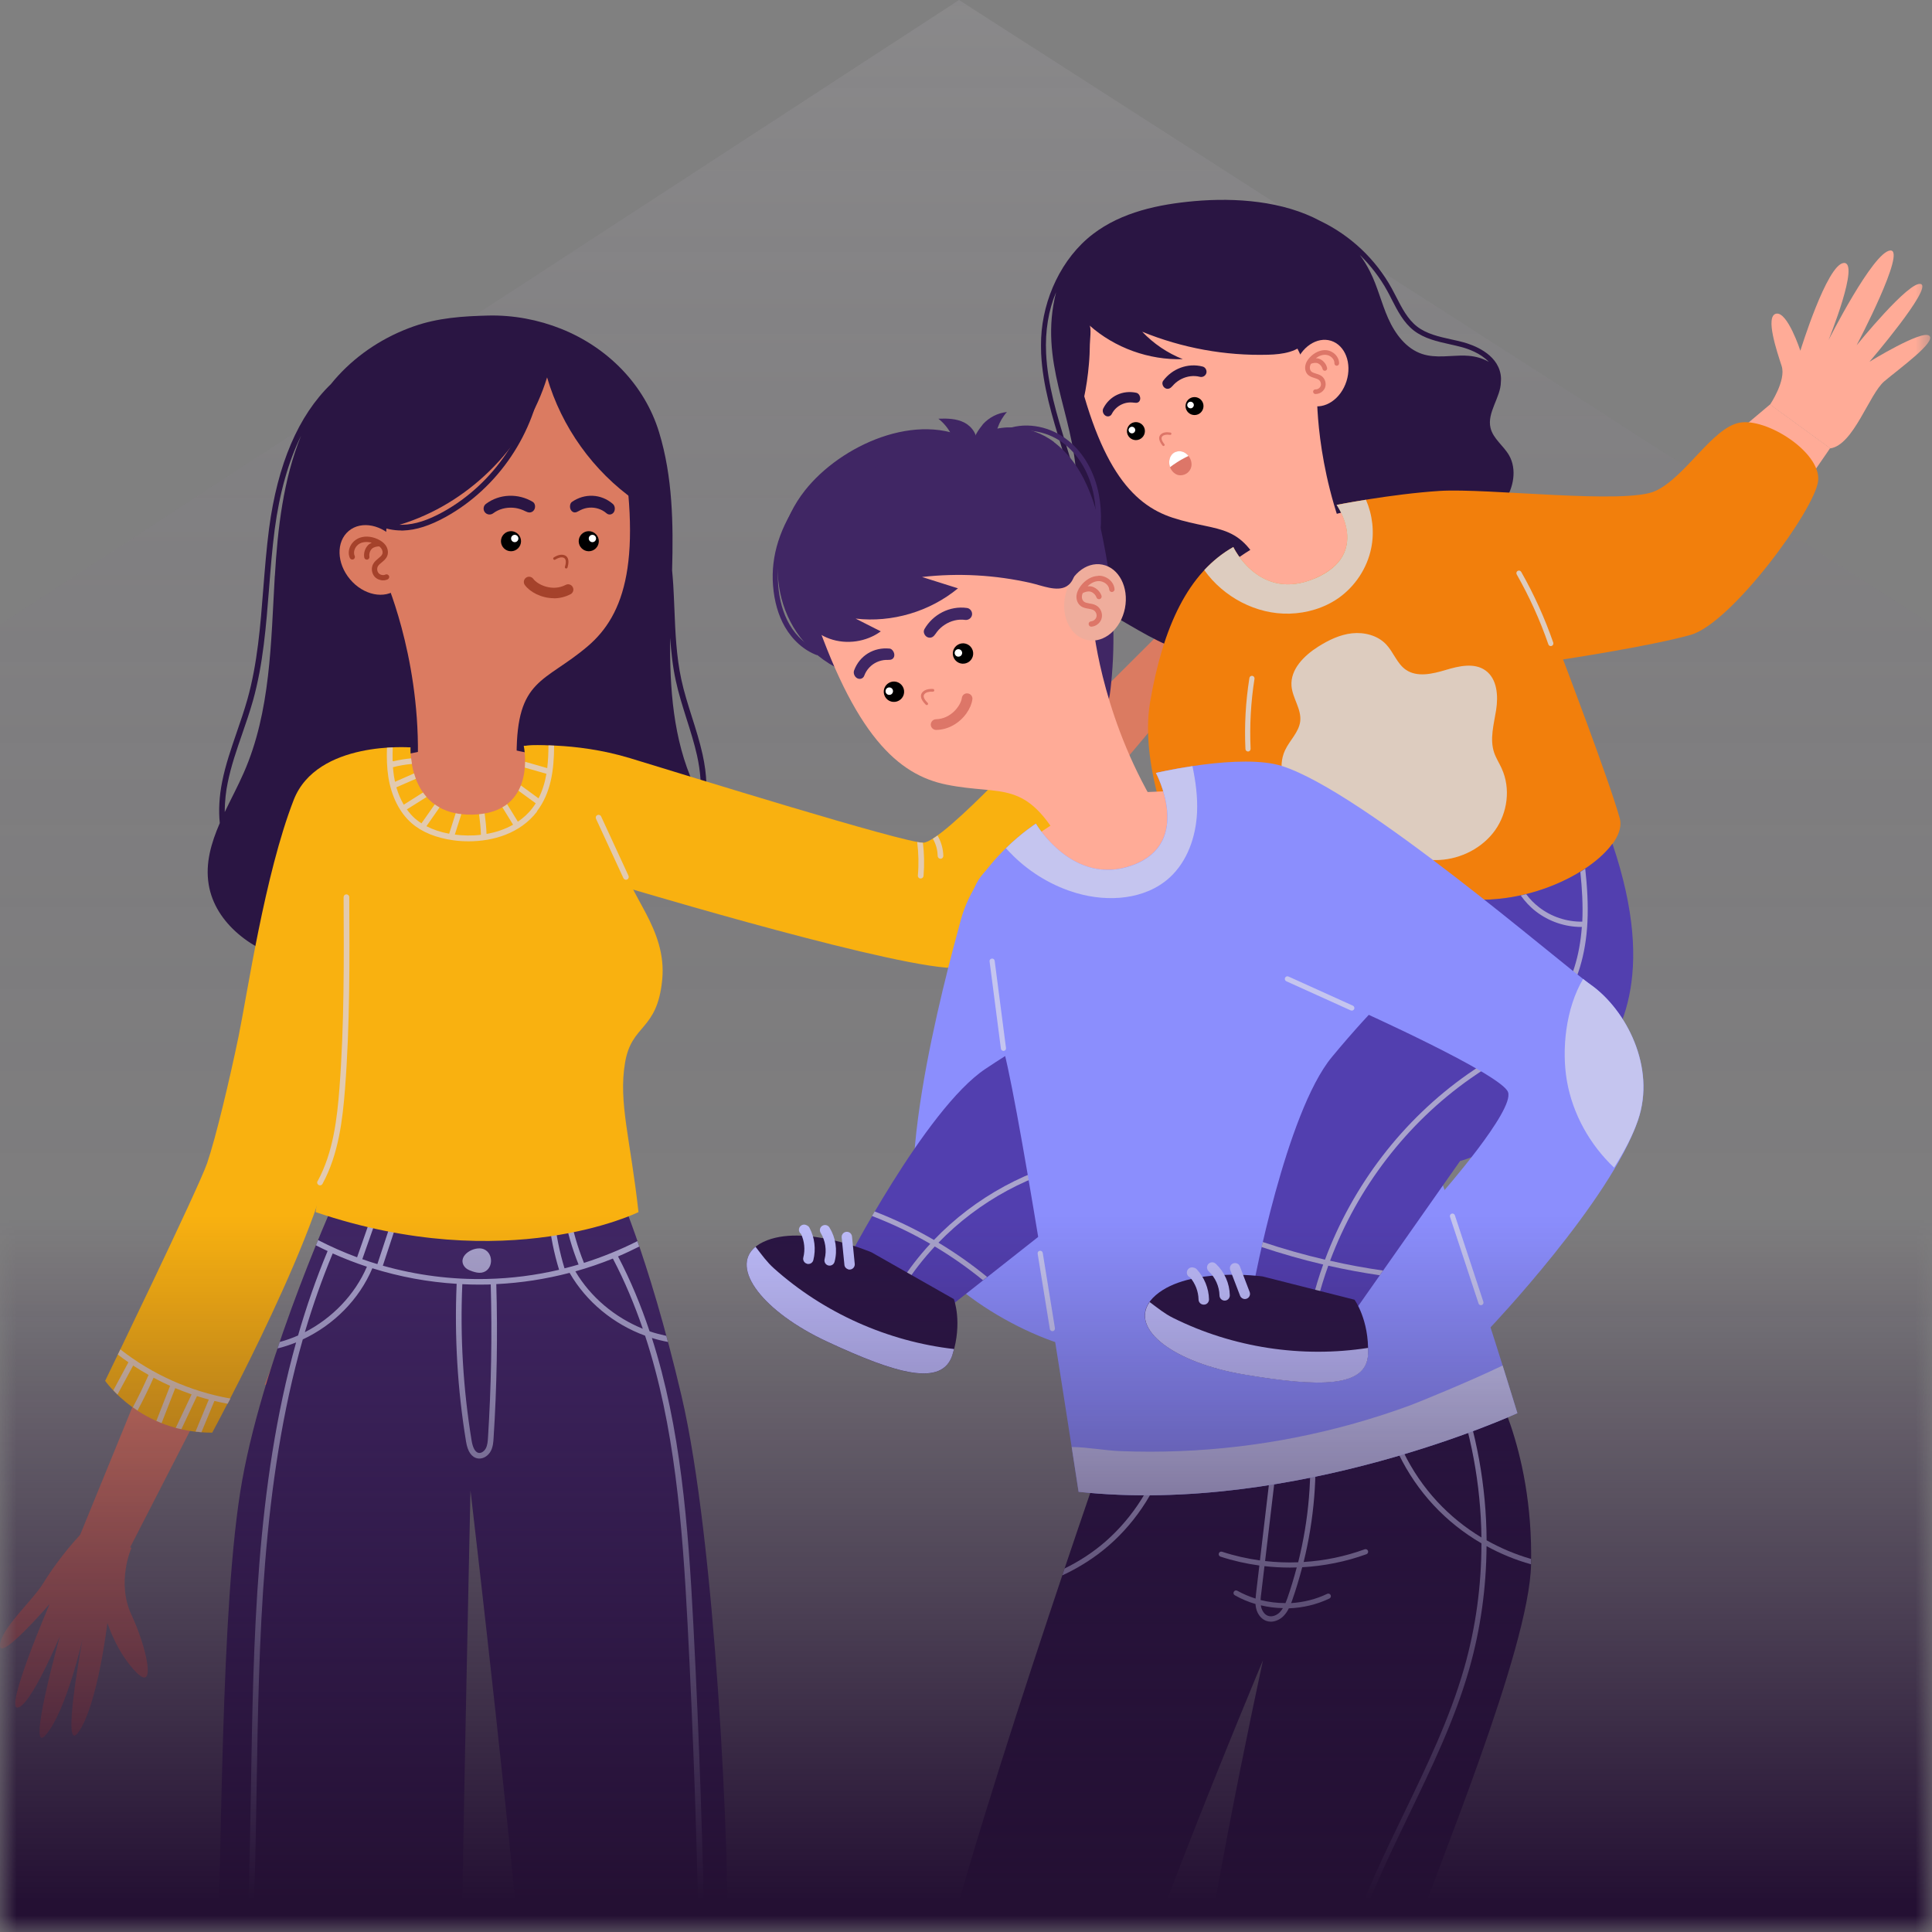 <svg width="58" height="58" viewBox="0 0 58 58" fill="none" xmlns="http://www.w3.org/2000/svg">
<rect x="0" y="0" width="58" height="58" fill="#808080" stroke="none"/>
<path d="M0 18.752V58H58V18.752L28.791 0L0 18.752Z" fill="url(#paint0_linear_1_1958)"/>
<mask id="mask0_1_1958" style="mask-type:alpha" maskUnits="userSpaceOnUse" x="0" y="0" width="58" height="58">
<rect width="58" height="58" fill="#D9D9D9"/>
</mask>
<g mask="url(#mask0_1_1958)">
<path d="M21.241 24.602C21.219 24.488 21.185 24.379 21.146 24.269C21.243 23.797 21.226 23.257 21.092 22.649C21.008 22.27 20.89 21.894 20.774 21.53C20.657 21.159 20.535 20.778 20.453 20.395C20.304 19.704 20.274 18.982 20.246 18.282C20.235 18.041 20.227 17.802 20.212 17.563C20.203 17.417 20.19 17.268 20.177 17.122C20.216 15.72 20.194 14.314 19.787 12.979C19.348 11.54 18.233 10.427 16.85 9.873C16.157 9.596 15.407 9.456 14.66 9.473C13.896 9.492 13.155 9.54 12.425 9.796C12.313 9.835 12.201 9.878 12.089 9.925C11.256 10.276 10.502 10.825 9.934 11.531C8.958 12.475 8.334 13.93 8.077 15.871C8 16.465 7.952 17.072 7.905 17.66C7.819 18.769 7.731 19.915 7.427 20.996C7.334 21.325 7.22 21.657 7.11 21.975C6.945 22.458 6.77 22.957 6.669 23.47C6.581 23.909 6.559 24.325 6.598 24.71C6.34 25.307 6.161 25.914 6.264 26.547C6.456 27.733 7.601 28.558 8.769 28.853C10.134 29.198 11.57 29 12.963 28.802C13.812 28.679 14.662 28.558 15.511 28.436C16.146 28.345 16.829 28.231 17.283 27.777C17.888 27.174 17.994 26.058 18.803 25.78C19.494 25.544 20.367 26.086 20.939 25.632C21.235 25.397 21.31 24.971 21.241 24.602ZM8.25 17.285C8.133 19.288 8.127 21.36 7.319 23.196C7.147 23.59 6.936 23.982 6.747 24.379C6.747 24.038 6.787 23.728 6.835 23.502C6.936 23 7.106 22.507 7.272 22.029C7.384 21.706 7.498 21.372 7.593 21.039C7.901 19.94 7.989 18.786 8.077 17.671C8.123 17.085 8.17 16.48 8.247 15.892C8.392 14.794 8.659 13.855 9.038 13.082C8.506 14.387 8.336 15.862 8.252 17.285H8.25ZM20.119 19.146C20.149 19.576 20.194 20.007 20.287 20.431C20.371 20.823 20.494 21.209 20.612 21.584C20.726 21.943 20.845 22.316 20.927 22.688C21.03 23.158 21.06 23.584 21.021 23.967C20.959 23.829 20.892 23.694 20.83 23.558C20.209 22.191 20.102 20.662 20.119 19.148V19.146Z" fill="#2A1543"/>
<path d="M15.134 19.777C17.884 19.704 19.241 17.372 19.163 14.54C19.088 11.71 17.608 9.454 14.858 9.527C12.108 9.6 9.128 11.977 9.204 14.807C9.279 17.637 12.382 19.85 15.132 19.777H15.134Z" fill="#2A1543"/>
<path d="M12.167 12.468C13.504 10.018 18.209 10.853 18.573 12.802C19.324 16.812 18.754 18.457 17.64 19.404C16.351 20.5 15.509 20.36 15.509 22.664C15.022 23.89 13.151 24.058 12.546 22.664C12.582 19.613 11.536 17.302 11.536 17.302C11.536 17.302 11.613 13.48 12.164 12.468H12.167Z" fill="#DB7B61"/>
<path d="M15.039 16.247C15.039 16.413 15.175 16.549 15.341 16.549C15.506 16.549 15.642 16.413 15.642 16.247C15.642 16.082 15.506 15.946 15.341 15.946C15.175 15.946 15.039 16.082 15.039 16.247Z" fill="black"/>
<path d="M15.453 16.276C15.513 16.276 15.562 16.226 15.562 16.166C15.562 16.105 15.513 16.056 15.453 16.056C15.392 16.056 15.343 16.105 15.343 16.166C15.343 16.226 15.392 16.276 15.453 16.276Z" fill="white"/>
<path d="M17.373 16.247C17.373 16.413 17.509 16.549 17.675 16.549C17.841 16.549 17.977 16.413 17.977 16.247C17.977 16.082 17.841 15.946 17.675 15.946C17.509 15.946 17.373 16.082 17.373 16.247Z" fill="black"/>
<path d="M17.675 16.166C17.675 16.226 17.724 16.276 17.785 16.276C17.845 16.276 17.894 16.226 17.894 16.166C17.894 16.105 17.845 16.056 17.785 16.056C17.724 16.056 17.675 16.105 17.675 16.166Z" fill="white"/>
<path d="M17.171 15.067C17.55 14.805 18.041 14.82 18.398 15.128C18.465 15.186 18.476 15.302 18.427 15.377C18.375 15.455 18.276 15.468 18.209 15.41C18.063 15.283 17.875 15.227 17.694 15.24C17.602 15.246 17.511 15.272 17.427 15.313C17.352 15.349 17.279 15.414 17.195 15.367C17.175 15.356 17.158 15.339 17.143 15.317C17.096 15.248 17.1 15.117 17.171 15.067Z" fill="#2A1543"/>
<path d="M15.995 15.067C15.56 14.805 14.996 14.82 14.587 15.128C14.509 15.186 14.496 15.302 14.555 15.377C14.615 15.455 14.727 15.468 14.805 15.41C14.972 15.283 15.186 15.229 15.395 15.242C15.5 15.248 15.603 15.274 15.702 15.315C15.789 15.352 15.873 15.416 15.97 15.367C15.993 15.356 16.012 15.339 16.028 15.317C16.081 15.248 16.077 15.117 15.995 15.067Z" fill="#2A1543"/>
<path d="M16.626 17.962C16.79 17.962 16.962 17.925 17.128 17.839C17.206 17.798 17.236 17.703 17.195 17.626C17.154 17.548 17.059 17.518 16.982 17.559C16.583 17.768 16.137 17.552 16.01 17.378C15.959 17.309 15.86 17.292 15.791 17.343C15.72 17.395 15.705 17.494 15.756 17.563C15.905 17.768 16.249 17.959 16.628 17.959L16.626 17.962Z" fill="#A5422B"/>
<path d="M16.999 17.066C17.016 17.066 17.031 17.055 17.037 17.038C17.113 16.782 17.024 16.693 16.938 16.665C16.85 16.637 16.744 16.659 16.626 16.734C16.607 16.745 16.602 16.771 16.613 16.788C16.624 16.808 16.65 16.812 16.667 16.801C16.766 16.741 16.848 16.719 16.913 16.741C16.99 16.767 17.007 16.859 16.96 17.016C16.953 17.038 16.966 17.059 16.988 17.066C16.992 17.066 16.994 17.066 16.999 17.066Z" fill="#A5422B"/>
<path d="M10.507 17.389C10.909 17.869 11.547 18 11.928 17.68C12.309 17.359 12.292 16.71 11.889 16.23C11.486 15.75 10.849 15.619 10.468 15.94C10.087 16.26 10.104 16.909 10.507 17.389Z" fill="#DB7B61"/>
<path d="M10.73 16.174C10.902 16.084 11.131 16.088 11.342 16.187C11.447 16.237 11.523 16.295 11.576 16.368C11.645 16.465 11.665 16.588 11.626 16.687C11.592 16.775 11.521 16.833 11.458 16.885C11.413 16.922 11.37 16.956 11.346 16.999C11.309 17.064 11.318 17.152 11.368 17.208C11.417 17.262 11.505 17.281 11.572 17.249C11.611 17.23 11.658 17.249 11.678 17.288C11.695 17.326 11.678 17.374 11.639 17.393C11.596 17.413 11.549 17.423 11.501 17.423C11.409 17.423 11.314 17.385 11.249 17.316C11.154 17.21 11.135 17.044 11.208 16.922C11.247 16.855 11.305 16.808 11.357 16.764C11.409 16.721 11.458 16.683 11.477 16.633C11.497 16.584 11.484 16.517 11.445 16.463C11.43 16.441 11.409 16.422 11.385 16.403C11.307 16.403 11.208 16.426 11.159 16.48C11.103 16.54 11.077 16.629 11.09 16.711C11.096 16.754 11.068 16.794 11.025 16.801C11.021 16.801 11.017 16.801 11.012 16.801C10.974 16.801 10.941 16.773 10.935 16.734C10.913 16.605 10.954 16.469 11.043 16.372C11.075 16.336 11.118 16.312 11.161 16.293C11.03 16.258 10.902 16.265 10.801 16.317C10.678 16.381 10.586 16.549 10.648 16.687C10.666 16.726 10.648 16.773 10.61 16.792C10.571 16.81 10.524 16.792 10.504 16.754C10.412 16.553 10.513 16.291 10.726 16.179L10.73 16.174Z" fill="#A5422B"/>
<path d="M12.21 15.685C14.193 15.005 15.81 13.334 16.424 11.329C16.857 12.817 17.81 14.148 19.079 15.035C19.068 13.851 19.034 12.585 18.355 11.613C17.899 10.959 17.184 10.509 16.413 10.302C15.642 10.095 14.822 10.121 14.044 10.298C13.241 10.479 12.466 10.825 11.839 11.361C11.213 11.898 10.745 12.632 10.597 13.444C10.493 14.012 10.553 14.613 10.784 15.145C10.883 15.375 11.017 15.683 11.253 15.78C11.544 15.901 11.93 15.78 12.21 15.685Z" fill="#2A1543"/>
<path d="M12.046 15.925C11.56 15.925 11.107 15.72 10.855 15.382C10.827 15.345 10.836 15.291 10.873 15.263C10.909 15.235 10.963 15.244 10.991 15.281C11.219 15.586 11.637 15.769 12.091 15.754C12.462 15.744 12.847 15.619 13.306 15.365C14.831 14.518 15.907 12.916 16.116 11.185C16.123 11.137 16.166 11.105 16.211 11.112C16.258 11.118 16.291 11.159 16.284 11.206C16.069 12.992 14.96 14.641 13.388 15.515C12.905 15.782 12.494 15.914 12.096 15.927C12.079 15.927 12.061 15.927 12.044 15.927L12.046 15.925Z" fill="#2A1543"/>
<path d="M10.313 35.41L9.88 24.911C9.837 23.888 10.543 22.985 11.546 22.779L14.124 22.249L16.702 22.779C17.705 22.985 18.412 23.888 18.369 24.911L17.936 35.41L20.302 41.571H7.948L10.315 35.41H10.313Z" fill="#DB7B61"/>
<path d="M16.811 61.809C16.161 56.69 14.962 51.229 14.916 45.645L20.3 41.569C21.637 46.685 20.696 53.647 19.486 61.809H16.811Z" fill="#DB7B61"/>
<path d="M8.771 61.809C8.121 56.69 7.41 50.859 7.365 45.275L12.259 41.569C13.597 46.685 12.656 53.647 11.445 61.809H8.771Z" fill="#DB7B61"/>
<path d="M10.192 35.725C10.192 35.725 7.959 40.591 7.27 44.446C6.598 48.195 6.677 56.059 6.479 59.808C6.281 63.557 4.901 68.426 4.901 68.426C4.901 68.426 7.466 70.926 12.203 70.532C12.203 70.532 13.848 61.781 13.848 59.61C13.848 57.439 14.124 44.741 14.124 44.741C14.124 44.741 15.625 57.571 15.691 60.004C15.758 62.437 14.916 70.433 14.916 70.433C14.916 70.433 18.487 71.387 21.809 70.302C21.809 70.302 21.779 62.138 21.846 58.865C21.913 55.592 21.469 46.212 20.461 41.913C19.453 37.615 18.454 35.49 18.454 35.49L10.192 35.727V35.725Z" fill="#402664"/>
<g style="mix-blend-mode:multiply">
<path d="M21.805 68.792C21.592 68.848 21.379 68.9 21.164 68.947C21.276 62.227 21.164 55.461 20.815 48.772C20.66 45.773 20.431 42.85 19.57 40.167C19.73 40.217 19.891 40.256 20.052 40.286C20.035 40.223 20.02 40.163 20.003 40.103C19.833 40.066 19.665 40.023 19.501 39.967C19.243 39.196 18.935 38.445 18.554 37.719C18.769 37.629 18.982 37.527 19.191 37.422C19.172 37.368 19.155 37.314 19.135 37.26C18.618 37.521 18.08 37.738 17.531 37.913C17.339 37.439 17.195 36.942 17.107 36.44C17.098 36.395 17.055 36.362 17.008 36.371C16.962 36.38 16.93 36.423 16.939 36.47C17.029 36.98 17.176 37.482 17.369 37.962C17.23 38.003 17.09 38.042 16.947 38.076C16.797 37.583 16.695 37.075 16.644 36.565C16.639 36.517 16.599 36.485 16.551 36.489C16.504 36.494 16.469 36.535 16.476 36.582C16.527 37.103 16.631 37.62 16.784 38.12C16.08 38.285 15.356 38.378 14.626 38.395C13.562 38.421 12.507 38.283 11.493 37.997L12.005 36.446C12.02 36.401 11.997 36.354 11.951 36.339C11.906 36.324 11.859 36.347 11.844 36.392L11.329 37.949C11.176 37.904 11.026 37.855 10.877 37.801L11.426 36.235C11.441 36.19 11.418 36.143 11.374 36.128C11.329 36.112 11.282 36.136 11.267 36.179L10.72 37.745C10.319 37.596 9.929 37.424 9.548 37.228C9.527 37.28 9.505 37.331 9.484 37.385C9.6 37.443 9.716 37.504 9.835 37.557C9.488 38.389 9.195 39.235 8.948 40.092C8.769 40.172 8.584 40.236 8.396 40.288C8.375 40.352 8.353 40.417 8.332 40.482C8.521 40.434 8.706 40.374 8.889 40.301C7.681 44.625 7.606 49.233 7.533 53.716C7.526 54.085 7.52 54.453 7.513 54.821C7.436 59.117 7.225 63.568 5.935 67.651C5.689 67.528 5.446 67.399 5.207 67.263C5.192 67.322 5.177 67.38 5.164 67.436C5.401 67.569 5.642 67.694 5.885 67.815C5.767 68.178 5.64 68.54 5.504 68.898C5.55 68.93 5.599 68.962 5.649 68.995C5.789 68.629 5.92 68.26 6.04 67.888C8.022 68.84 10.197 69.376 12.406 69.436C12.417 69.38 12.425 69.324 12.436 69.266C10.231 69.208 8.065 68.676 6.09 67.724C7.393 63.615 7.606 59.139 7.684 54.821C7.69 54.453 7.696 54.085 7.703 53.716C7.776 49.199 7.854 44.554 9.09 40.21C10.011 39.78 10.782 39.015 11.178 38.074C11.999 38.331 12.847 38.488 13.709 38.541C13.64 40.122 13.735 41.716 13.991 43.277C14.04 43.583 14.161 43.753 14.344 43.783C14.359 43.785 14.376 43.787 14.391 43.787C14.525 43.787 14.661 43.699 14.734 43.561C14.803 43.432 14.811 43.283 14.818 43.165C14.917 41.634 14.943 40.081 14.899 38.55C15.647 38.514 16.383 38.399 17.1 38.212C17.602 39.086 18.425 39.754 19.366 40.098C20.253 42.797 20.485 45.749 20.643 48.779C20.991 55.476 21.103 62.25 20.991 68.982C19.041 69.38 17.012 69.38 15.061 68.977C15.055 69.036 15.05 69.094 15.044 69.147C16.028 69.35 17.029 69.449 18.03 69.449C19.032 69.449 20.014 69.348 20.987 69.152C20.979 69.611 20.968 70.071 20.959 70.53C21.015 70.517 21.073 70.504 21.129 70.489C21.138 70.03 21.149 69.574 21.157 69.115C21.373 69.07 21.588 69.016 21.801 68.962C21.801 68.906 21.801 68.848 21.801 68.788L21.805 68.792ZM9.152 39.993C9.389 39.192 9.665 38.404 9.988 37.629C10.324 37.779 10.666 37.913 11.015 38.027C10.651 38.875 9.97 39.573 9.15 39.995L9.152 39.993ZM14.65 43.156C14.643 43.264 14.635 43.389 14.583 43.483C14.542 43.561 14.456 43.63 14.372 43.617C14.243 43.596 14.185 43.408 14.159 43.253C13.905 41.703 13.81 40.122 13.879 38.552C14.045 38.561 14.21 38.565 14.376 38.565C14.46 38.565 14.546 38.565 14.63 38.563C14.665 38.563 14.697 38.561 14.732 38.559C14.775 40.086 14.747 41.632 14.65 43.156ZM17.275 38.167C17.656 38.059 18.03 37.932 18.399 37.783C18.756 38.464 19.049 39.168 19.297 39.89C18.461 39.551 17.733 38.946 17.273 38.167H17.275Z" fill="#A9A3CC"/>
<path d="M13.933 38.008C13.986 38.092 14.086 38.137 14.18 38.167C14.271 38.197 14.366 38.221 14.458 38.206C14.807 38.148 14.837 37.631 14.525 37.502C14.254 37.389 13.724 37.68 13.931 38.008H13.933Z" fill="#A9A3CC"/>
</g>
<path d="M28.227 28.573L17.703 25.251C17.031 25.04 16.661 24.323 16.872 23.653C17.083 22.981 17.8 22.611 18.47 22.822L28.993 26.144L28.227 28.573Z" fill="#DB7B61"/>
<path d="M27.582 26.222L36.252 17.578L37.35 18.588L29.458 27.947L27.582 26.222Z" fill="#DB7B61"/>
<path d="M9.44 35.488L11.447 24.637C11.574 23.946 11.118 23.28 10.427 23.153C9.735 23.026 9.07 23.483 8.943 24.174L6.936 35.025L9.443 35.488H9.44Z" fill="#DB7B61"/>
<path d="M6.969 34.919L2.334 46.251L3.691 46.875L9.283 35.985L6.969 34.919Z" fill="#DB7B61"/>
<path d="M12.324 22.438C12.324 22.438 12.216 24.499 14.184 24.456C16.153 24.413 15.724 22.395 15.724 22.395C15.724 22.395 16.362 22.288 17.212 22.527C18.061 22.766 18.631 24.895 18.717 25.86C18.806 26.825 20.033 27.856 19.88 29.413C19.727 30.97 18.959 30.722 18.763 31.911C18.564 33.098 18.924 34.183 19.168 36.388C19.168 36.388 15.229 38.339 9.475 36.388C9.475 36.388 10.022 32.803 9.897 31.093C9.772 29.383 9.985 24.023 10.429 23.155C10.726 22.572 12.326 22.441 12.326 22.441L12.324 22.438Z" fill="#F9B110"/>
<path d="M12.324 22.438C12.324 22.438 9.516 22.219 8.816 24.017C7.946 26.254 7.423 29.85 7.16 31.123C6.897 32.396 6.479 34.157 6.217 34.922C5.954 35.686 3.157 41.453 3.157 41.453C3.157 41.453 4.221 43.01 6.37 43.01C6.37 43.01 9.923 36.474 10.011 34.127C10.099 31.78 12.324 22.438 12.324 22.438Z" fill="#F9B110"/>
<path d="M15.724 22.393C15.724 22.393 17.22 22.247 18.915 22.761C20.61 23.276 27.107 25.298 27.714 25.298C28.321 25.298 31.562 21.713 31.562 21.713C31.562 21.713 33.257 22.947 33.881 24.18C33.881 24.18 30.739 29.247 28.403 29.049C26.067 28.851 18.204 26.467 18.204 26.467L16.465 23.244L15.722 22.393H15.724Z" fill="#F9B110"/>
<g style="mix-blend-mode:multiply">
<path d="M3.613 40.51C3.588 40.564 3.562 40.615 3.538 40.665C3.641 40.745 3.747 40.822 3.855 40.897L3.402 41.739C3.439 41.778 3.482 41.821 3.527 41.866L3.997 40.994C4.147 41.093 4.302 41.188 4.46 41.276C4.315 41.606 4.158 41.929 3.988 42.248C4.033 42.28 4.081 42.312 4.13 42.344C4.302 42.021 4.464 41.694 4.61 41.36C4.772 41.447 4.938 41.528 5.106 41.604L4.694 42.657C4.744 42.68 4.8 42.7 4.852 42.721L5.261 41.673C5.422 41.739 5.586 41.802 5.752 41.86L5.276 42.866C5.33 42.881 5.39 42.891 5.446 42.904L5.913 41.912C6.029 41.948 6.148 41.983 6.268 42.015L5.87 42.977C5.928 42.984 5.986 42.99 6.047 42.997L6.436 42.058C6.568 42.09 6.701 42.116 6.835 42.142C6.861 42.09 6.889 42.039 6.917 41.985C5.717 41.774 4.576 41.263 3.618 40.514L3.613 40.51Z" fill="#E2CAB0"/>
<path d="M9.531 35.458C9.509 35.499 9.524 35.55 9.565 35.574C9.578 35.581 9.591 35.585 9.606 35.585C9.636 35.585 9.666 35.57 9.682 35.54C10.17 34.642 10.287 33.595 10.358 32.684C10.506 30.77 10.495 28.819 10.485 26.933C10.485 26.885 10.446 26.851 10.399 26.849C10.351 26.849 10.315 26.887 10.315 26.935C10.325 28.819 10.336 30.766 10.19 32.673C10.121 33.567 10.007 34.592 9.535 35.46L9.531 35.458Z" fill="#E2CAB0"/>
<path d="M28.151 25.697C28.151 25.744 28.19 25.781 28.235 25.781C28.283 25.781 28.319 25.742 28.319 25.695C28.315 25.479 28.253 25.268 28.145 25.083C28.095 25.12 28.048 25.15 28.005 25.178C28.095 25.335 28.147 25.514 28.149 25.697H28.151Z" fill="#E2CAB0"/>
<path d="M33.149 24.76L33.714 23.883C33.681 23.832 33.647 23.78 33.61 23.728L33.05 24.596C32.973 24.469 32.889 24.342 32.803 24.221C33.039 24.011 33.263 23.782 33.472 23.541C33.438 23.496 33.401 23.451 33.365 23.405C33.158 23.644 32.936 23.873 32.701 24.081C32.6 23.946 32.492 23.812 32.383 23.683L33.115 23.113C33.076 23.07 33.037 23.029 32.999 22.988L32.271 23.556C32.167 23.442 32.058 23.33 31.948 23.222C31.952 23.218 31.959 23.216 31.963 23.212L32.587 22.574C32.544 22.535 32.503 22.497 32.462 22.458L31.84 23.091C31.84 23.091 31.834 23.102 31.829 23.106C31.72 23.005 31.608 22.908 31.491 22.813C31.735 22.628 31.959 22.419 32.163 22.191C32.118 22.152 32.075 22.116 32.034 22.081C31.829 22.309 31.601 22.518 31.356 22.703C31.216 22.596 31.071 22.494 30.925 22.398C30.886 22.439 30.847 22.479 30.809 22.523C31.821 23.186 32.648 24.112 33.19 25.193C33.229 25.139 33.266 25.087 33.302 25.035C33.253 24.941 33.201 24.846 33.147 24.753L33.149 24.76Z" fill="#E2CAB0"/>
<path d="M27.634 26.373C27.634 26.373 27.639 26.373 27.641 26.373C27.684 26.373 27.72 26.34 27.725 26.295C27.753 25.964 27.746 25.63 27.707 25.3C27.671 25.3 27.613 25.292 27.535 25.279C27.576 25.61 27.585 25.946 27.555 26.282C27.55 26.33 27.585 26.371 27.632 26.375L27.634 26.373Z" fill="#E2CAB0"/>
<path d="M18.827 26.403C18.87 26.383 18.887 26.332 18.868 26.291L18.046 24.51C18.026 24.467 17.977 24.45 17.934 24.469C17.89 24.488 17.873 24.54 17.893 24.581L18.715 26.362C18.73 26.392 18.761 26.411 18.793 26.411C18.806 26.411 18.817 26.409 18.827 26.403Z" fill="#E2CAB0"/>
<path d="M16.118 24.357C16.538 23.808 16.633 23.121 16.635 22.385C16.577 22.383 16.518 22.38 16.465 22.378C16.465 22.611 16.454 22.839 16.428 23.059L15.765 22.869C15.765 22.925 15.76 22.983 15.756 23.044L16.404 23.229C16.359 23.491 16.284 23.739 16.167 23.967L15.638 23.58C15.616 23.634 15.592 23.685 15.565 23.737L16.083 24.116C16.053 24.163 16.021 24.211 15.986 24.256C15.86 24.422 15.709 24.557 15.547 24.667L15.224 24.142C15.181 24.176 15.134 24.206 15.082 24.236L15.403 24.758C15.155 24.898 14.882 24.988 14.606 25.035C14.598 24.831 14.578 24.626 14.55 24.422C14.496 24.43 14.44 24.439 14.382 24.445C14.41 24.65 14.43 24.855 14.438 25.061C14.167 25.094 13.898 25.087 13.654 25.055L13.85 24.441C13.792 24.435 13.734 24.426 13.68 24.415L13.484 25.029C13.226 24.982 13 24.906 12.802 24.803L13.196 24.239C13.144 24.211 13.097 24.181 13.052 24.148L12.653 24.717C12.584 24.674 12.522 24.626 12.461 24.575C12.371 24.495 12.289 24.402 12.214 24.299L12.806 23.927C12.767 23.883 12.733 23.838 12.7 23.791L12.121 24.157C12.029 24.002 11.955 23.825 11.899 23.636L12.485 23.38C12.464 23.326 12.446 23.272 12.431 23.218L11.858 23.47C11.846 23.412 11.835 23.356 11.826 23.296C11.813 23.209 11.805 23.121 11.796 23.033C11.983 22.983 12.173 22.951 12.367 22.934C12.356 22.873 12.35 22.817 12.343 22.766C12.164 22.783 11.986 22.811 11.811 22.854C11.803 22.85 11.796 22.848 11.787 22.846C11.783 22.71 11.787 22.574 11.79 22.439C11.736 22.441 11.678 22.445 11.617 22.449C11.607 22.74 11.613 23.033 11.658 23.326C11.749 23.903 11.994 24.394 12.352 24.708C12.662 24.98 13.088 25.154 13.616 25.227C13.76 25.247 13.913 25.257 14.07 25.257C14.796 25.257 15.616 25.025 16.122 24.364L16.118 24.357Z" fill="#E2CAB0"/>
</g>
<path d="M3.947 46.468C3.947 46.468 3.486 47.493 3.947 48.479C4.408 49.465 4.697 50.809 4.1 50.213C3.504 49.616 3.224 48.72 3.224 48.72C3.224 48.72 2.935 51.179 2.36 51.993C1.811 52.771 2.479 49.203 2.479 49.203C2.479 49.203 1.996 51.352 1.382 52.075C0.769 52.799 1.8 49.114 1.8 49.114C1.8 49.114 0.924 51.22 0.528 51.264C0.134 51.307 1.492 48.15 1.492 48.15C1.492 48.15 0 49.883 0 49.401C0 48.919 0.986 48.042 1.294 47.536C1.602 47.032 2.084 46.395 2.543 45.936L3.947 46.468Z" fill="#DB7B61"/>
<path d="M45.305 13.672C45.139 13.381 44.825 13.172 44.747 12.847C44.635 12.384 45.053 11.928 45.057 11.469C45.064 11.394 45.064 11.316 45.049 11.237C44.939 10.608 44.218 10.351 43.912 10.27C43.798 10.239 43.679 10.214 43.563 10.188C43.201 10.108 42.824 10.024 42.538 9.8C42.258 9.581 42.086 9.247 41.92 8.922C41.875 8.833 41.829 8.745 41.782 8.659C41.295 7.774 40.537 7.065 39.629 6.63C38.517 6.034 37.103 5.928 35.854 6.038C34.79 6.133 33.679 6.363 32.811 7.027C31.866 7.75 31.308 8.976 31.256 10.151C31.25 10.306 31.25 10.459 31.256 10.614C31.302 11.579 31.588 12.509 31.866 13.409L32.318 14.876C32.271 15.778 32.029 16.715 32.443 17.503C32.749 18.084 33.347 18.444 33.916 18.771C34.275 18.98 34.637 19.187 35.018 19.355C36.002 19.788 37.129 19.938 38.169 19.671C39.12 19.428 39.952 18.86 40.761 18.304C41.866 17.544 42.969 16.784 44.073 16.023C44.476 15.746 44.889 15.459 45.163 15.055C45.438 14.65 45.546 14.094 45.303 13.668L45.305 13.672ZM31.405 10.61C31.373 9.932 31.478 9.307 31.704 8.773C31.174 10.87 32.225 12.402 32.318 14.374L32.008 13.366C31.734 12.475 31.45 11.553 31.405 10.608V10.61ZM43.989 10.675C43.556 10.666 43.108 10.763 42.695 10.627C42.215 10.47 41.883 10.024 41.676 9.561C41.47 9.1 41.356 8.599 41.127 8.149C41.037 7.97 40.934 7.804 40.822 7.651C41.145 7.97 41.427 8.332 41.646 8.732C41.694 8.816 41.737 8.904 41.782 8.993C41.956 9.331 42.135 9.682 42.441 9.921C42.755 10.164 43.147 10.252 43.526 10.336C43.643 10.362 43.757 10.388 43.871 10.418C44.067 10.47 44.45 10.601 44.693 10.864C44.491 10.741 44.228 10.681 43.989 10.677V10.675Z" fill="#2A1543"/>
<path d="M37.409 14.996C35.109 15.873 33.192 14.406 32.29 12.037C31.388 9.671 31.842 7.298 34.142 6.421C36.442 5.545 39.717 6.495 40.619 8.861C41.522 11.228 39.708 14.118 37.409 14.994V14.996Z" fill="#2A1543"/>
<path d="M37.37 7.938C35.428 6.366 31.821 8.661 32.182 10.399C32.928 13.971 33.961 15.138 35.206 15.543C36.647 16.011 37.295 15.608 38.081 17.514C38.901 18.362 40.508 17.863 40.531 16.504C39.461 13.993 39.538 11.723 39.538 11.723C39.538 11.723 38.171 8.588 37.37 7.94V7.938Z" fill="#FFAB97"/>
<path d="M36.11 12.087C36.166 12.225 36.101 12.382 35.964 12.44C35.826 12.496 35.669 12.432 35.611 12.294C35.554 12.156 35.619 11.999 35.757 11.941C35.895 11.885 36.052 11.949 36.11 12.087Z" fill="black"/>
<path d="M35.832 12.121C35.854 12.171 35.828 12.229 35.778 12.251C35.729 12.272 35.671 12.246 35.649 12.197C35.628 12.147 35.654 12.089 35.703 12.068C35.753 12.046 35.811 12.072 35.832 12.121Z" fill="white"/>
<path d="M34.351 12.839C34.407 12.976 34.342 13.134 34.204 13.192C34.066 13.25 33.909 13.183 33.851 13.045C33.795 12.908 33.86 12.75 33.998 12.692C34.135 12.636 34.293 12.701 34.351 12.839Z" fill="black"/>
<path d="M34.073 12.873C34.094 12.922 34.069 12.981 34.019 13.002C33.969 13.024 33.911 12.998 33.89 12.948C33.868 12.899 33.892 12.841 33.944 12.819C33.995 12.798 34.051 12.823 34.073 12.873Z" fill="white"/>
<path d="M34.116 11.792C33.713 11.704 33.311 11.883 33.121 12.262C33.085 12.333 33.115 12.432 33.184 12.477C33.252 12.522 33.339 12.501 33.375 12.43C33.453 12.275 33.588 12.165 33.743 12.113C33.821 12.087 33.905 12.076 33.991 12.083C34.066 12.087 34.148 12.117 34.202 12.049C34.215 12.031 34.224 12.012 34.228 11.99C34.243 11.917 34.196 11.812 34.12 11.794L34.116 11.792Z" fill="#2A1543"/>
<path d="M34.917 11.435C35.186 11.069 35.658 10.888 36.104 11.004C36.188 11.025 36.237 11.118 36.216 11.2C36.192 11.284 36.104 11.334 36.02 11.312C35.837 11.265 35.641 11.293 35.475 11.374C35.391 11.415 35.311 11.471 35.245 11.538C35.186 11.598 35.137 11.678 35.042 11.672C35.018 11.672 34.997 11.663 34.977 11.65C34.908 11.611 34.868 11.501 34.919 11.432L34.917 11.435Z" fill="#2A1543"/>
<path d="M34.941 13.388C34.926 13.394 34.911 13.388 34.9 13.377C34.752 13.19 34.792 13.088 34.855 13.035C34.917 12.981 35.012 12.964 35.137 12.985C35.156 12.987 35.169 13.007 35.167 13.026C35.163 13.045 35.146 13.058 35.126 13.056C35.023 13.039 34.947 13.052 34.902 13.091C34.846 13.138 34.866 13.22 34.956 13.334C34.969 13.349 34.965 13.37 34.95 13.383C34.947 13.383 34.943 13.388 34.941 13.388Z" fill="#DD7668"/>
<path d="M35.119 14.004C35.128 14.032 35.139 14.057 35.152 14.083C35.195 14.163 35.266 14.228 35.352 14.256C35.46 14.288 35.582 14.256 35.664 14.182C35.942 13.93 35.632 13.433 35.287 13.571C35.197 13.607 35.132 13.694 35.111 13.788C35.093 13.859 35.098 13.935 35.119 14.006V14.004Z" fill="#DD7668"/>
<path d="M35.462 13.801C35.533 13.76 35.606 13.724 35.679 13.687C35.589 13.573 35.442 13.508 35.287 13.569C35.197 13.605 35.132 13.691 35.111 13.786C35.093 13.857 35.098 13.933 35.119 14.004C35.119 14.01 35.126 14.017 35.128 14.023C35.158 14.002 35.188 13.978 35.218 13.956C35.298 13.9 35.38 13.849 35.462 13.799V13.801Z" fill="white"/>
<path d="M40.423 11.443C40.253 11.98 39.771 12.303 39.346 12.169C38.922 12.036 38.716 11.491 38.884 10.957C39.054 10.421 39.536 10.098 39.96 10.231C40.385 10.367 40.591 10.909 40.423 11.443Z" fill="#FFAB97"/>
<path d="M39.823 10.513C39.65 10.496 39.463 10.578 39.321 10.73C39.25 10.806 39.207 10.881 39.19 10.961C39.166 11.064 39.19 11.172 39.256 11.241C39.315 11.303 39.394 11.327 39.463 11.348C39.513 11.364 39.56 11.379 39.594 11.405C39.646 11.445 39.67 11.523 39.648 11.585C39.627 11.648 39.558 11.693 39.493 11.689C39.455 11.689 39.422 11.717 39.42 11.755C39.42 11.794 39.448 11.827 39.487 11.829C39.53 11.829 39.571 11.822 39.609 11.807C39.687 11.775 39.752 11.712 39.78 11.633C39.823 11.512 39.78 11.37 39.681 11.293C39.627 11.252 39.56 11.232 39.504 11.215C39.446 11.198 39.392 11.181 39.36 11.146C39.327 11.112 39.315 11.051 39.327 10.993C39.332 10.97 39.343 10.946 39.355 10.922C39.42 10.894 39.508 10.881 39.569 10.909C39.635 10.941 39.687 11.004 39.704 11.077C39.713 11.116 39.752 11.14 39.788 11.129C39.793 11.129 39.795 11.129 39.799 11.125C39.831 11.112 39.849 11.077 39.84 11.043C39.814 10.929 39.734 10.83 39.627 10.78C39.588 10.761 39.545 10.754 39.502 10.754C39.599 10.681 39.706 10.642 39.808 10.653C39.932 10.664 40.066 10.771 40.06 10.907C40.06 10.946 40.088 10.978 40.126 10.98C40.165 10.98 40.197 10.952 40.2 10.914C40.208 10.718 40.034 10.534 39.818 10.513H39.823Z" fill="#DD7668"/>
<path d="M32.708 9.77C33.468 10.444 34.493 10.814 35.509 10.782C35.05 10.601 34.631 10.317 34.29 9.959C35.486 10.448 36.782 10.685 38.072 10.649C38.498 10.638 38.976 10.569 39.23 10.229C39.424 9.97 39.435 9.615 39.372 9.298C39.202 8.444 38.545 7.733 37.755 7.363C36.965 6.992 36.058 6.93 35.193 7.04C34.392 7.141 33.584 7.399 32.981 7.935C32.365 8.484 32.01 9.294 31.926 10.114C31.863 10.728 31.889 11.568 32.171 12.134C32.206 12.203 32.298 12.343 32.395 12.322C32.512 12.298 32.514 12.072 32.535 11.977C32.609 11.633 32.66 11.282 32.69 10.931C32.708 10.735 32.716 10.539 32.718 10.341C32.718 10.25 32.77 9.824 32.706 9.768L32.708 9.77Z" fill="#2A1543"/>
<path d="M39.446 15.636C39.446 15.636 41.308 14.945 43.229 15.065C45.152 15.186 49.685 15.05 49.685 15.05L53.139 12.141L54.941 13.454C54.941 13.454 51.938 17.916 50.856 18.517C49.776 19.118 46.141 19.462 46.141 19.462C46.141 19.462 47.852 23.104 48.363 25.21C48.363 25.21 46.5 26.866 42.717 26.715C38.933 26.564 35.906 27.736 35.436 26.474C34.967 25.212 34.39 22.449 34.965 20.136C35.539 17.824 36.859 16.532 39.444 15.632L39.446 15.636Z" fill="#FFAB97"/>
<path d="M37.025 16.422C37.025 16.422 37.807 18.089 39.489 17.357C41.17 16.624 40.128 15.156 40.128 15.156C40.128 15.156 41.771 14.831 43.214 14.738C44.655 14.645 48.804 15.156 49.7 14.738C50.598 14.32 51.397 12.858 52.209 12.692C53.02 12.526 54.672 13.577 54.582 14.434C54.491 15.289 51.985 18.713 50.753 19.06C49.521 19.404 46.924 19.796 46.924 19.796C46.924 19.796 48.309 23.425 48.626 24.566C48.942 25.707 45.619 27.79 42.766 26.717C39.913 25.647 35.408 25.757 35.408 25.757C35.408 25.757 34.176 23.117 34.527 21.073C34.915 18.816 35.669 17.186 37.029 16.422H37.025Z" fill="#F27F0C"/>
<g style="mix-blend-mode:multiply">
<path d="M39.489 17.357C37.807 18.087 37.025 16.422 37.025 16.422C36.7 16.605 36.412 16.838 36.153 17.115C36.73 17.927 37.717 18.451 38.716 18.422C39.233 18.407 39.747 18.255 40.172 17.962C40.68 17.608 41.046 17.055 41.166 16.448C41.263 15.966 41.203 15.455 41.007 15.003C40.482 15.087 40.126 15.158 40.126 15.158C40.126 15.158 41.169 16.629 39.487 17.359L39.489 17.357Z" fill="#DDCCBF"/>
</g>
<g style="mix-blend-mode:multiply">
<path d="M45.081 23.067C45.008 22.908 44.911 22.759 44.855 22.594C44.717 22.184 44.848 21.741 44.915 21.314C44.982 20.888 44.947 20.38 44.596 20.128C44.261 19.887 43.797 19.994 43.401 20.113C43.005 20.231 42.544 20.341 42.204 20.106C41.937 19.921 41.834 19.575 41.608 19.34C41.353 19.073 40.957 18.974 40.591 19.012C40.225 19.051 39.883 19.217 39.57 19.415C39.148 19.682 38.733 20.096 38.772 20.593C38.8 20.957 39.073 21.284 39.034 21.648C38.998 21.978 38.718 22.223 38.578 22.523C38.341 23.026 38.53 23.651 38.905 24.062C39.178 24.361 39.534 24.568 39.908 24.732C39.908 24.768 39.908 24.803 39.908 24.84C41.033 25.124 42.062 25.884 43.218 25.817C43.869 25.781 44.504 25.455 44.883 24.926C45.26 24.396 45.354 23.664 45.083 23.074L45.081 23.067Z" fill="#DDCCBF"/>
</g>
<g style="mix-blend-mode:multiply">
<path d="M46.556 19.396C46.524 19.396 46.494 19.376 46.483 19.344C46.233 18.618 45.912 17.912 45.533 17.244C45.512 17.208 45.525 17.16 45.561 17.139C45.598 17.117 45.645 17.13 45.667 17.167C46.052 17.843 46.375 18.558 46.63 19.292C46.642 19.333 46.623 19.376 46.582 19.391C46.574 19.393 46.565 19.396 46.556 19.396Z" fill="#DDCCBF"/>
<path d="M37.467 22.561C37.426 22.561 37.392 22.529 37.389 22.488C37.355 21.775 37.396 21.058 37.508 20.354C37.514 20.311 37.553 20.283 37.596 20.289C37.639 20.296 37.667 20.337 37.661 20.378C37.551 21.071 37.512 21.777 37.544 22.479C37.544 22.522 37.514 22.559 37.471 22.561C37.471 22.561 37.469 22.561 37.467 22.561Z" fill="#DDCCBF"/>
</g>
<path d="M53.141 12.143C53.141 12.143 53.628 11.42 53.486 10.987C53.346 10.554 52.982 9.488 53.322 9.417C53.662 9.346 54.048 10.53 54.048 10.53C54.048 10.53 54.844 7.942 55.348 7.895C55.852 7.847 54.892 10.214 54.892 10.214C54.892 10.214 56.227 7.567 56.744 7.52C57.258 7.472 55.736 10.367 55.736 10.367C55.736 10.367 57.329 8.398 57.67 8.528C58.01 8.657 56.123 10.86 56.123 10.86C56.123 10.86 57.683 9.899 57.915 10.076C58.15 10.252 57.026 11.06 56.567 11.448C56.111 11.835 55.645 13.364 54.944 13.461L53.141 12.148V12.143Z" fill="#FFAB97"/>
<path d="M31.097 24.725C31.097 24.725 29.325 25.847 28.844 27.617C28.364 29.39 26.51 36.196 27.942 37.859C29.503 39.672 32.589 40.893 33.491 40.501C34.394 40.109 32.059 31.881 32.059 31.881L31.099 24.723L31.097 24.725Z" fill="#8B8EFD"/>
<path d="M39.48 28.242C39.672 32.598 37.986 34.036 36.892 34.786C34.764 36.242 32.372 36.183 32.372 36.183L28.106 39.547L25.348 38.012C25.348 38.012 27.777 33.294 29.581 32.09C31.27 30.964 32.553 30.346 32.553 30.346L34.125 27.212L39.483 28.246L39.48 28.242Z" fill="#523FAF"/>
<g style="mix-blend-mode:multiply">
<path d="M29.637 38.337C29.174 37.958 28.685 37.613 28.173 37.306C29.379 36.059 30.981 35.184 32.686 34.883C32.729 34.877 32.757 34.836 32.749 34.792C32.742 34.749 32.701 34.721 32.658 34.73C30.91 35.04 29.269 35.94 28.037 37.224C27.469 36.892 26.874 36.608 26.258 36.369C26.23 36.414 26.205 36.459 26.179 36.505C26.782 36.737 27.367 37.015 27.927 37.34C27.591 37.704 27.288 38.094 27.023 38.509C26.999 38.546 27.01 38.593 27.047 38.617C27.059 38.626 27.075 38.63 27.087 38.63C27.113 38.63 27.139 38.617 27.152 38.593C27.417 38.175 27.725 37.784 28.063 37.42C28.569 37.721 29.053 38.061 29.51 38.434L29.635 38.335L29.637 38.337Z" fill="#A9A3CC"/>
</g>
<path d="M26.155 37.592C26.155 37.592 24.111 36.718 22.919 37.282C21.726 37.846 22.759 39.315 24.837 40.281C26.915 41.248 28.289 41.647 28.595 40.671C28.901 39.696 28.636 39 28.636 39L26.157 37.592H26.155Z" fill="#2A1543"/>
<path d="M28.593 40.671C28.61 40.613 28.627 40.555 28.642 40.499C26.646 40.271 24.727 39.414 23.231 38.074C23.02 37.885 22.876 37.678 22.703 37.456C22.697 37.448 22.688 37.439 22.682 37.428C21.894 38.07 22.919 39.388 24.837 40.279C26.915 41.246 28.289 41.645 28.595 40.669L28.593 40.671Z" fill="#BEBDFB"/>
<path d="M24.226 37.938C24.144 37.917 24.096 37.833 24.116 37.751C24.176 37.517 24.15 37.26 24.047 37.043C23.989 37 23.967 36.92 23.999 36.853C24.036 36.776 24.129 36.741 24.206 36.778L24.228 36.789C24.258 36.804 24.286 36.827 24.301 36.858C24.458 37.153 24.499 37.506 24.417 37.829C24.396 37.913 24.312 37.962 24.228 37.941C24.228 37.941 24.228 37.941 24.226 37.941V37.938Z" fill="#BEBDFB"/>
<path d="M24.865 37.99C24.783 37.968 24.734 37.885 24.755 37.801C24.824 37.538 24.779 37.243 24.637 37.012C24.592 36.939 24.613 36.844 24.686 36.799C24.76 36.754 24.854 36.776 24.9 36.849C25.089 37.154 25.147 37.529 25.055 37.878C25.033 37.962 24.949 38.012 24.865 37.99C24.865 37.99 24.865 37.99 24.863 37.99H24.865Z" fill="#BEBDFB"/>
<path d="M25.464 38.106C25.404 38.089 25.356 38.038 25.35 37.973L25.268 37.15C25.259 37.064 25.322 36.989 25.408 36.98C25.494 36.972 25.569 37.034 25.578 37.12L25.66 37.943C25.668 38.029 25.606 38.104 25.52 38.113C25.5 38.113 25.481 38.113 25.464 38.109V38.106Z" fill="#BEBDFB"/>
<path d="M33.14 43.626C33.14 43.626 27.914 58.641 27.796 61.404C27.675 64.167 29.538 79.723 29.538 79.723C29.538 79.723 31.741 79.882 33.661 78.982C33.661 78.982 32.708 65.407 32.901 63.656C33.181 61.113 37.916 49.842 37.916 49.842C37.916 49.842 35.785 59.604 35.824 62.246C35.864 64.888 38.227 79.385 38.227 79.385C38.227 79.385 40.589 79.626 41.95 78.704C41.95 78.704 41.47 66.972 41.349 64.449C41.228 61.927 41.349 61.285 42.23 58.723C43.111 56.16 45.914 49.508 45.964 46.961C46.035 43.386 44.672 41.265 44.672 41.265L33.14 43.628V43.626Z" fill="#2A1543"/>
<g style="mix-blend-mode:multiply">
<path d="M35.092 43.524L34.943 43.483C34.648 44.556 34.024 45.546 33.186 46.279C32.816 46.602 32.4 46.871 31.959 47.088C31.935 47.157 31.913 47.226 31.89 47.295C32.396 47.06 32.872 46.759 33.289 46.395C34.151 45.645 34.79 44.625 35.094 43.524H35.092Z" fill="#A9A3CC"/>
<path d="M44.629 46.244C44.62 44.612 44.325 42.984 43.757 41.451L43.604 41.483C44.159 42.977 44.455 44.562 44.474 46.156C43.985 45.861 43.535 45.497 43.147 45.079C42.333 44.201 41.786 43.079 41.593 41.896L41.44 41.927C41.64 43.137 42.198 44.282 43.033 45.182C43.453 45.635 43.94 46.022 44.474 46.332C44.474 47.59 44.306 48.847 43.959 50.064C43.526 51.587 42.822 53.04 42.144 54.446C41.578 55.62 40.99 56.832 40.559 58.086C39.159 62.155 39.381 66.527 39.829 70.644C39.913 71.421 40.008 72.212 40.1 72.976C40.288 74.537 40.477 76.122 40.596 77.716C39.754 77.951 38.873 78.045 38.003 77.994C38.011 78.047 38.02 78.101 38.029 78.153C38.171 78.162 38.313 78.166 38.455 78.166C39.181 78.166 39.909 78.065 40.608 77.871C40.641 78.321 40.667 78.771 40.686 79.223C40.738 79.21 40.789 79.197 40.839 79.184C40.82 78.732 40.794 78.28 40.761 77.828C41.151 77.712 41.532 77.567 41.896 77.395C41.894 77.341 41.892 77.285 41.89 77.227C41.524 77.406 41.14 77.552 40.748 77.671C40.63 76.086 40.441 74.509 40.255 72.957C40.163 72.192 40.068 71.402 39.984 70.625C39.538 66.525 39.316 62.173 40.705 58.133C41.134 56.89 41.718 55.68 42.282 54.511C42.964 53.098 43.671 51.638 44.108 50.103C44.45 48.901 44.62 47.659 44.627 46.416C45.049 46.647 45.497 46.832 45.962 46.961C45.962 46.961 45.962 46.957 45.962 46.955C45.962 46.903 45.962 46.851 45.962 46.8C45.497 46.666 45.049 46.477 44.627 46.24L44.629 46.244Z" fill="#A9A3CC"/>
<path d="M39.092 47.05C39.749 47.013 40.4 46.884 41.022 46.658C41.063 46.642 41.082 46.599 41.069 46.559C41.054 46.518 41.011 46.498 40.97 46.511C40.378 46.727 39.76 46.853 39.136 46.892C39.45 45.617 39.562 44.287 39.452 42.984L39.297 42.997C39.405 44.3 39.293 45.628 38.972 46.901C38.64 46.914 38.309 46.901 37.979 46.864L38.377 43.503L38.222 43.486L37.824 46.845C37.439 46.791 37.06 46.707 36.687 46.584C36.646 46.571 36.603 46.593 36.59 46.634C36.577 46.675 36.599 46.718 36.64 46.731C37.021 46.856 37.411 46.944 37.807 46.998L37.71 47.816C37.703 47.872 37.697 47.93 37.693 47.99C37.503 47.93 37.32 47.853 37.146 47.756C37.109 47.734 37.062 47.747 37.04 47.786C37.019 47.822 37.032 47.87 37.07 47.891C37.266 48.003 37.475 48.09 37.691 48.154C37.693 48.195 37.699 48.234 37.708 48.275C37.746 48.456 37.863 48.604 38.009 48.658C38.057 48.675 38.104 48.684 38.151 48.684C38.304 48.684 38.451 48.602 38.543 48.503C38.606 48.436 38.653 48.363 38.692 48.283C39.112 48.268 39.529 48.171 39.911 47.988C39.949 47.969 39.965 47.924 39.947 47.885C39.928 47.846 39.883 47.831 39.844 47.848C39.504 48.012 39.136 48.102 38.761 48.126C38.772 48.098 38.782 48.068 38.793 48.04C38.907 47.717 39.004 47.388 39.092 47.056V47.05ZM38.431 48.391C38.343 48.484 38.194 48.557 38.063 48.507C37.947 48.464 37.882 48.339 37.858 48.236C37.856 48.221 37.854 48.208 37.852 48.193C38.069 48.245 38.291 48.273 38.513 48.277C38.489 48.318 38.462 48.357 38.429 48.389L38.431 48.391ZM38.647 47.982C38.629 48.031 38.61 48.079 38.591 48.126C38.339 48.126 38.089 48.096 37.843 48.034C37.846 47.967 37.854 47.9 37.863 47.836L37.96 47.017C38.214 47.045 38.468 47.06 38.722 47.06C38.791 47.06 38.86 47.058 38.929 47.056C38.845 47.368 38.754 47.678 38.647 47.982Z" fill="#A9A3CC"/>
</g>
<path d="M35.884 23.715L32.953 23.843L30.512 25.468C29.517 26.132 29.058 27.357 29.375 28.511L33.617 43.927L44.261 40.454L38.595 25.503C38.171 24.385 37.079 23.664 35.884 23.715Z" fill="#FFAB97"/>
<path d="M31.648 13.274C30.929 12.725 29.844 12.654 29.176 13.233C27.546 12.313 25.236 13.366 24.165 14.723C22.841 16.403 23.115 18.946 25.057 20.018C27.025 21.103 29.454 20.44 31.403 21.547C31.827 21.788 32.335 22.044 32.811 21.769C33.251 21.515 33.313 20.963 33.358 20.509C33.49 19.221 33.427 17.916 33.199 16.646C32.981 15.436 32.68 14.066 31.644 13.276L31.648 13.274Z" fill="#402664"/>
<path d="M29.874 14.699C27.48 13.177 23.709 16.235 24.342 18.147C25.645 22.081 26.963 23.263 28.418 23.556C30.105 23.896 30.783 23.358 31.916 25.406C32.951 26.256 34.698 25.483 34.549 23.95C33.016 21.256 32.809 18.687 32.809 18.687C32.809 18.687 30.86 15.328 29.874 14.699Z" fill="#FFAB97"/>
<path d="M29.178 19.471C29.26 19.62 29.206 19.805 29.058 19.887C28.909 19.968 28.724 19.915 28.642 19.766C28.56 19.617 28.614 19.432 28.763 19.351C28.911 19.269 29.097 19.323 29.178 19.471Z" fill="black"/>
<path d="M28.87 19.547C28.901 19.6 28.881 19.669 28.827 19.699C28.773 19.73 28.704 19.71 28.674 19.656C28.644 19.602 28.664 19.534 28.717 19.503C28.771 19.473 28.84 19.493 28.87 19.547Z" fill="white"/>
<path d="M27.105 20.619C27.186 20.767 27.133 20.953 26.984 21.034C26.835 21.116 26.65 21.062 26.569 20.914C26.487 20.765 26.541 20.58 26.689 20.498C26.838 20.416 27.023 20.47 27.105 20.619Z" fill="black"/>
<path d="M26.795 20.694C26.825 20.748 26.805 20.817 26.752 20.847C26.698 20.877 26.629 20.858 26.599 20.804C26.569 20.75 26.588 20.681 26.642 20.651C26.696 20.621 26.765 20.64 26.795 20.694Z" fill="white"/>
<path d="M26.702 19.471C26.235 19.424 25.806 19.678 25.64 20.128C25.61 20.212 25.655 20.322 25.737 20.363C25.821 20.405 25.916 20.369 25.946 20.283C26.015 20.098 26.153 19.956 26.321 19.878C26.407 19.839 26.499 19.816 26.594 19.811C26.678 19.807 26.775 19.828 26.827 19.744C26.84 19.725 26.846 19.701 26.848 19.675C26.855 19.592 26.79 19.477 26.7 19.469L26.702 19.471Z" fill="#402664"/>
<path d="M27.749 18.892C28.005 18.444 28.515 18.179 29.03 18.252C29.127 18.265 29.196 18.362 29.181 18.459C29.166 18.556 29.071 18.623 28.974 18.61C28.763 18.58 28.545 18.636 28.367 18.752C28.276 18.81 28.194 18.883 28.13 18.967C28.072 19.043 28.026 19.14 27.919 19.144C27.893 19.144 27.867 19.14 27.843 19.129C27.762 19.094 27.701 18.976 27.751 18.892H27.749Z" fill="#402664"/>
<path d="M28.612 21.775C28.466 21.857 28.296 21.909 28.106 21.913C28.018 21.913 27.945 21.844 27.942 21.756C27.942 21.668 28.011 21.594 28.1 21.592C28.558 21.581 28.847 21.172 28.875 20.955C28.886 20.866 28.965 20.804 29.053 20.817C29.142 20.828 29.204 20.907 29.191 20.996C29.159 21.252 28.948 21.59 28.612 21.775Z" fill="#DD7668"/>
<path d="M27.839 21.162C27.824 21.17 27.805 21.168 27.792 21.155C27.598 20.963 27.634 20.843 27.697 20.776C27.762 20.707 27.865 20.677 28.009 20.683C28.031 20.683 28.048 20.703 28.048 20.727C28.048 20.748 28.029 20.765 28.007 20.765C27.889 20.759 27.805 20.782 27.757 20.832C27.701 20.892 27.731 20.983 27.85 21.101C27.865 21.116 27.865 21.142 27.85 21.157C27.848 21.159 27.843 21.162 27.841 21.164L27.839 21.162Z" fill="#DD7668"/>
<path d="M33.772 18.259C33.649 18.885 33.147 19.314 32.652 19.217C32.154 19.12 31.851 18.534 31.974 17.908C32.096 17.281 32.598 16.853 33.093 16.95C33.591 17.046 33.894 17.632 33.772 18.259Z" fill="#EFAD9C"/>
<path d="M32.975 17.288C32.779 17.292 32.577 17.408 32.437 17.598C32.368 17.692 32.329 17.783 32.318 17.873C32.305 17.994 32.348 18.112 32.43 18.181C32.503 18.244 32.596 18.261 32.678 18.274C32.736 18.285 32.792 18.293 32.833 18.319C32.897 18.358 32.934 18.442 32.917 18.515C32.9 18.588 32.831 18.646 32.755 18.653C32.71 18.657 32.678 18.694 32.682 18.739C32.684 18.782 32.723 18.817 32.768 18.812C32.816 18.808 32.863 18.795 32.904 18.771C32.988 18.726 33.053 18.646 33.074 18.552C33.106 18.412 33.042 18.255 32.917 18.181C32.85 18.14 32.775 18.127 32.708 18.117C32.641 18.104 32.577 18.093 32.536 18.058C32.495 18.024 32.471 17.957 32.48 17.89C32.482 17.865 32.493 17.837 32.503 17.806C32.572 17.768 32.671 17.74 32.742 17.764C32.822 17.789 32.889 17.856 32.917 17.936C32.932 17.977 32.977 17.998 33.018 17.985C33.022 17.985 33.027 17.981 33.031 17.979C33.065 17.959 33.081 17.919 33.068 17.882C33.022 17.757 32.921 17.656 32.794 17.613C32.747 17.598 32.697 17.596 32.65 17.6C32.749 17.505 32.865 17.447 32.981 17.445C33.123 17.443 33.289 17.546 33.3 17.699C33.304 17.742 33.341 17.776 33.386 17.772C33.429 17.768 33.464 17.731 33.459 17.686C33.442 17.464 33.223 17.279 32.979 17.283L32.975 17.288Z" fill="#DD7668"/>
<path d="M23.86 18.035C23.997 18.554 24.402 18.995 24.908 19.176C25.414 19.357 26.009 19.271 26.442 18.954C26.19 18.827 25.938 18.698 25.686 18.571C26.775 18.698 27.912 18.362 28.759 17.662C28.399 17.548 28.039 17.436 27.68 17.322C28.769 17.197 29.883 17.26 30.951 17.503C31.28 17.578 31.73 17.774 32.019 17.602C32.333 17.415 32.337 16.881 32.279 16.519C32.204 16.062 31.948 15.653 31.625 15.324C31.302 14.994 30.912 14.738 30.52 14.495C29.85 14.079 29.137 13.689 28.354 13.595C27.507 13.493 26.64 13.756 25.938 14.238C25.442 14.579 25.022 15.022 24.684 15.518C24.376 15.967 24.036 16.491 23.885 17.018C23.793 17.348 23.769 17.703 23.857 18.037L23.86 18.035Z" fill="#402664"/>
<path d="M29.506 12.737C29.691 12.533 29.953 12.397 30.229 12.369C29.986 12.64 29.854 13.009 29.876 13.373C29.727 13.396 29.344 13.532 29.249 13.345C29.163 13.172 29.411 12.858 29.508 12.737H29.506Z" fill="#402664"/>
<path d="M29.312 13.323C29.363 13.065 29.18 12.802 28.946 12.684C28.709 12.565 28.433 12.559 28.17 12.57C28.476 12.806 28.677 13.177 28.709 13.562C29 13.524 29.288 13.485 29.579 13.446" fill="#402664"/>
<path d="M32.927 16.702L32.774 16.669C32.916 15.987 32.938 15.399 32.837 14.871C32.716 14.238 32.41 13.698 31.976 13.347C31.497 12.961 30.847 12.828 30.32 13.009L30.27 12.862C30.847 12.664 31.553 12.809 32.072 13.228C32.535 13.601 32.861 14.176 32.988 14.843C33.093 15.39 33.072 16 32.925 16.702H32.927Z" fill="#402664"/>
<path d="M24.531 19.671C24.139 19.525 23.795 19.221 23.562 18.817C23.364 18.47 23.244 18.054 23.207 17.578C23.136 16.685 23.42 15.797 24.049 14.94L24.174 15.033C23.567 15.858 23.295 16.71 23.362 17.568C23.399 18.022 23.511 18.416 23.698 18.741C23.913 19.116 24.23 19.396 24.587 19.527L24.533 19.674L24.531 19.671Z" fill="#402664"/>
<path d="M46.117 33.014L37.772 25.888C37.24 25.434 37.178 24.635 37.632 24.103C38.087 23.571 38.886 23.509 39.417 23.963L47.762 31.088L46.117 33.016V33.014Z" fill="#FFAB97"/>
<path d="M48.942 32.792L41.556 42.469L40.337 41.619L46.862 31.343L48.942 32.792Z" fill="#FFAB97"/>
<path d="M31.097 24.725C31.097 24.725 32.219 26.648 34.019 25.966C35.822 25.285 34.7 23.203 34.7 23.203C34.7 23.203 36.34 23.162 37.503 23.644C38.664 24.124 41.748 31.694 42.749 34.095C43.75 36.498 45.553 42.424 45.553 42.424C45.553 42.424 38.905 45.488 32.378 44.786C32.378 44.786 30.897 35.016 30.255 32.053C29.613 29.09 28.558 27.279 29.534 26.207C30.367 25.291 31.095 24.725 31.095 24.725H31.097Z" fill="#8B8EFD"/>
<g style="mix-blend-mode:multiply">
<path d="M45.553 42.424C45.553 42.424 45.378 41.853 45.109 40.994C44.125 41.47 42.557 42.107 42.342 42.187C40.124 43.003 37.777 43.471 35.417 43.563C34.818 43.587 34.219 43.587 33.621 43.563C33.151 43.544 32.65 43.443 32.174 43.44C32.303 44.269 32.381 44.786 32.381 44.786C38.907 45.486 45.555 42.424 45.555 42.424H45.553Z" fill="#C5C5EF"/>
</g>
<path d="M42.768 26.72L42.329 29.209C42.329 29.209 41.278 30.169 39.984 31.733C38.599 33.404 37.626 38.619 37.626 38.619L40.71 39.3L43.832 34.855C43.832 34.855 46.14 34.224 47.762 32.221C48.589 31.201 49.773 29.364 48.406 25.328C47.626 26.409 45.049 27.57 42.768 26.717V26.72Z" fill="#523FAF"/>
<g style="mix-blend-mode:multiply">
<path d="M47.501 27.669C47.034 27.675 46.573 27.523 46.203 27.236C46.056 27.122 45.927 26.991 45.817 26.844C45.764 26.857 45.71 26.87 45.654 26.883C45.781 27.062 45.931 27.225 46.108 27.361C46.498 27.663 46.982 27.828 47.475 27.828C47.48 27.828 47.484 27.828 47.488 27.828C47.424 28.705 47.189 29.45 46.786 30.04C46.278 30.785 45.496 31.297 44.739 31.793C44.517 31.939 44.286 32.09 44.065 32.245C42.103 33.623 40.608 35.587 39.777 37.816C39.146 37.669 38.522 37.491 37.908 37.286C37.895 37.338 37.884 37.387 37.873 37.437C38.483 37.639 39.099 37.816 39.723 37.962C39.598 38.309 39.493 38.66 39.4 39.017L39.551 39.052C39.644 38.694 39.751 38.343 39.876 37.997C40.386 38.113 40.903 38.208 41.422 38.285L41.521 38.143C40.987 38.066 40.455 37.969 39.93 37.848C40.753 35.656 42.225 33.724 44.155 32.37C44.372 32.217 44.603 32.066 44.825 31.922C45.593 31.418 46.39 30.897 46.916 30.128C47.359 29.48 47.607 28.655 47.656 27.682C47.682 27.146 47.648 26.61 47.59 26.08C47.542 26.112 47.493 26.142 47.443 26.175C47.495 26.672 47.525 27.176 47.501 27.675V27.669Z" fill="#A9A3CC"/>
</g>
<path d="M37.904 38.319C37.904 38.319 35.701 38.02 34.7 38.879C33.698 39.741 35.085 40.882 37.344 41.261C39.605 41.642 41.035 41.662 41.069 40.641C41.104 39.62 40.664 39.019 40.664 39.019L37.902 38.319H37.904Z" fill="#2A1543"/>
<path d="M41.072 40.643C41.072 40.583 41.074 40.523 41.072 40.464C39.088 40.775 37.008 40.458 35.212 39.562C34.958 39.435 34.764 39.274 34.54 39.108C34.532 39.101 34.521 39.095 34.512 39.088C33.922 39.917 35.262 40.914 37.346 41.265C39.607 41.647 41.037 41.666 41.072 40.645V40.643Z" fill="#BEBDFB"/>
<path d="M36.136 39.166C36.052 39.166 35.983 39.099 35.981 39.013C35.977 38.772 35.884 38.531 35.727 38.348C35.66 38.322 35.619 38.251 35.632 38.178C35.647 38.093 35.727 38.035 35.811 38.05L35.835 38.055C35.867 38.061 35.901 38.078 35.925 38.102C36.153 38.346 36.289 38.675 36.295 39.009C36.295 39.095 36.229 39.166 36.143 39.166H36.141H36.136Z" fill="#BEBDFB"/>
<path d="M36.765 39.045C36.681 39.045 36.612 38.976 36.61 38.892C36.605 38.621 36.485 38.35 36.285 38.165C36.222 38.106 36.218 38.007 36.276 37.945C36.334 37.883 36.433 37.878 36.496 37.936C36.76 38.182 36.913 38.529 36.92 38.888C36.92 38.974 36.853 39.045 36.767 39.045H36.765Z" fill="#BEBDFB"/>
<path d="M37.372 38.998C37.309 38.998 37.251 38.959 37.228 38.899L36.933 38.128C36.902 38.048 36.941 37.958 37.021 37.928C37.1 37.898 37.191 37.936 37.221 38.016L37.516 38.787C37.546 38.867 37.508 38.957 37.428 38.987C37.411 38.994 37.391 38.998 37.372 38.998Z" fill="#BEBDFB"/>
<path d="M34.702 23.203C34.702 23.203 37.273 22.598 38.507 23.003C40.949 23.804 46.716 28.819 47.766 29.57C48.817 30.322 49.719 32.034 49.177 33.625C48.352 36.054 44.737 39.859 44.737 39.859L43.277 35.83C43.277 35.83 45.482 33.324 45.271 32.783C45.06 32.243 40.731 30.302 40.731 30.302L34.7 23.203H34.702Z" fill="#8B8EFD"/>
<g style="mix-blend-mode:multiply">
<path d="M47.764 29.57C47.702 29.525 47.62 29.465 47.525 29.39C47.002 30.273 46.877 31.513 47.04 32.452C47.213 33.442 47.727 34.364 48.457 35.053C48.767 34.56 49.022 34.073 49.174 33.623C49.715 32.032 48.815 30.32 47.764 29.568V29.57Z" fill="#C5C5EF"/>
</g>
<g style="mix-blend-mode:multiply">
<path d="M40.582 30.339C40.582 30.339 40.561 30.337 40.55 30.333L38.616 29.458C38.578 29.441 38.56 29.394 38.578 29.355C38.595 29.316 38.64 29.299 38.681 29.316L40.615 30.191C40.653 30.208 40.671 30.255 40.653 30.294C40.64 30.322 40.612 30.339 40.582 30.339Z" fill="#C5C5EF"/>
<path d="M44.459 39.183C44.426 39.183 44.396 39.162 44.386 39.129L43.531 36.532C43.518 36.491 43.539 36.448 43.58 36.435C43.621 36.422 43.664 36.444 43.677 36.485L44.532 39.082C44.545 39.123 44.523 39.166 44.482 39.179C44.474 39.181 44.465 39.183 44.459 39.183Z" fill="#C5C5EF"/>
<path d="M31.594 39.963C31.558 39.963 31.523 39.935 31.517 39.898L31.151 37.637C31.144 37.594 31.172 37.555 31.215 37.549C31.259 37.542 31.297 37.57 31.304 37.613L31.67 39.874C31.676 39.917 31.648 39.956 31.605 39.963C31.601 39.963 31.597 39.963 31.592 39.963H31.594Z" fill="#C5C5EF"/>
<path d="M30.126 31.549C30.087 31.549 30.055 31.521 30.048 31.483L29.708 28.864C29.701 28.821 29.732 28.782 29.775 28.778C29.818 28.771 29.857 28.802 29.861 28.845L30.201 31.463C30.207 31.506 30.177 31.545 30.134 31.549C30.13 31.549 30.128 31.549 30.123 31.549H30.126Z" fill="#C5C5EF"/>
</g>
<g style="mix-blend-mode:multiply">
<path d="M30.417 25.692C30.949 26.213 31.61 26.607 32.327 26.814C33.27 27.088 34.381 27.01 35.109 26.349C35.645 25.862 35.901 25.122 35.936 24.396C35.957 23.926 35.895 23.459 35.798 23C35.169 23.095 34.702 23.205 34.702 23.205C34.702 23.205 35.824 25.287 34.022 25.968C32.219 26.648 31.099 24.727 31.099 24.727C31.099 24.727 30.684 24.992 30.199 25.464C30.264 25.537 30.337 25.613 30.419 25.692H30.417Z" fill="#C5C5EF"/>
</g>
<rect width="58" height="58" fill="url(#paint1_linear_1_1958)"/>
</g>
<defs>
<linearGradient id="paint0_linear_1_1958" x1="29" y1="-18.316" x2="29" y2="47.534" gradientUnits="userSpaceOnUse">
<stop stop-color="white" stop-opacity="0.21"/>
<stop offset="1" stop-color="#1B062A" stop-opacity="0"/>
</linearGradient>
<linearGradient id="paint1_linear_1_1958" x1="29" y1="36.5" x2="29" y2="57" gradientUnits="userSpaceOnUse">
<stop stop-color="#241033" stop-opacity="0"/>
<stop offset="1" stop-color="#241033"/>
</linearGradient>
</defs>
</svg>
